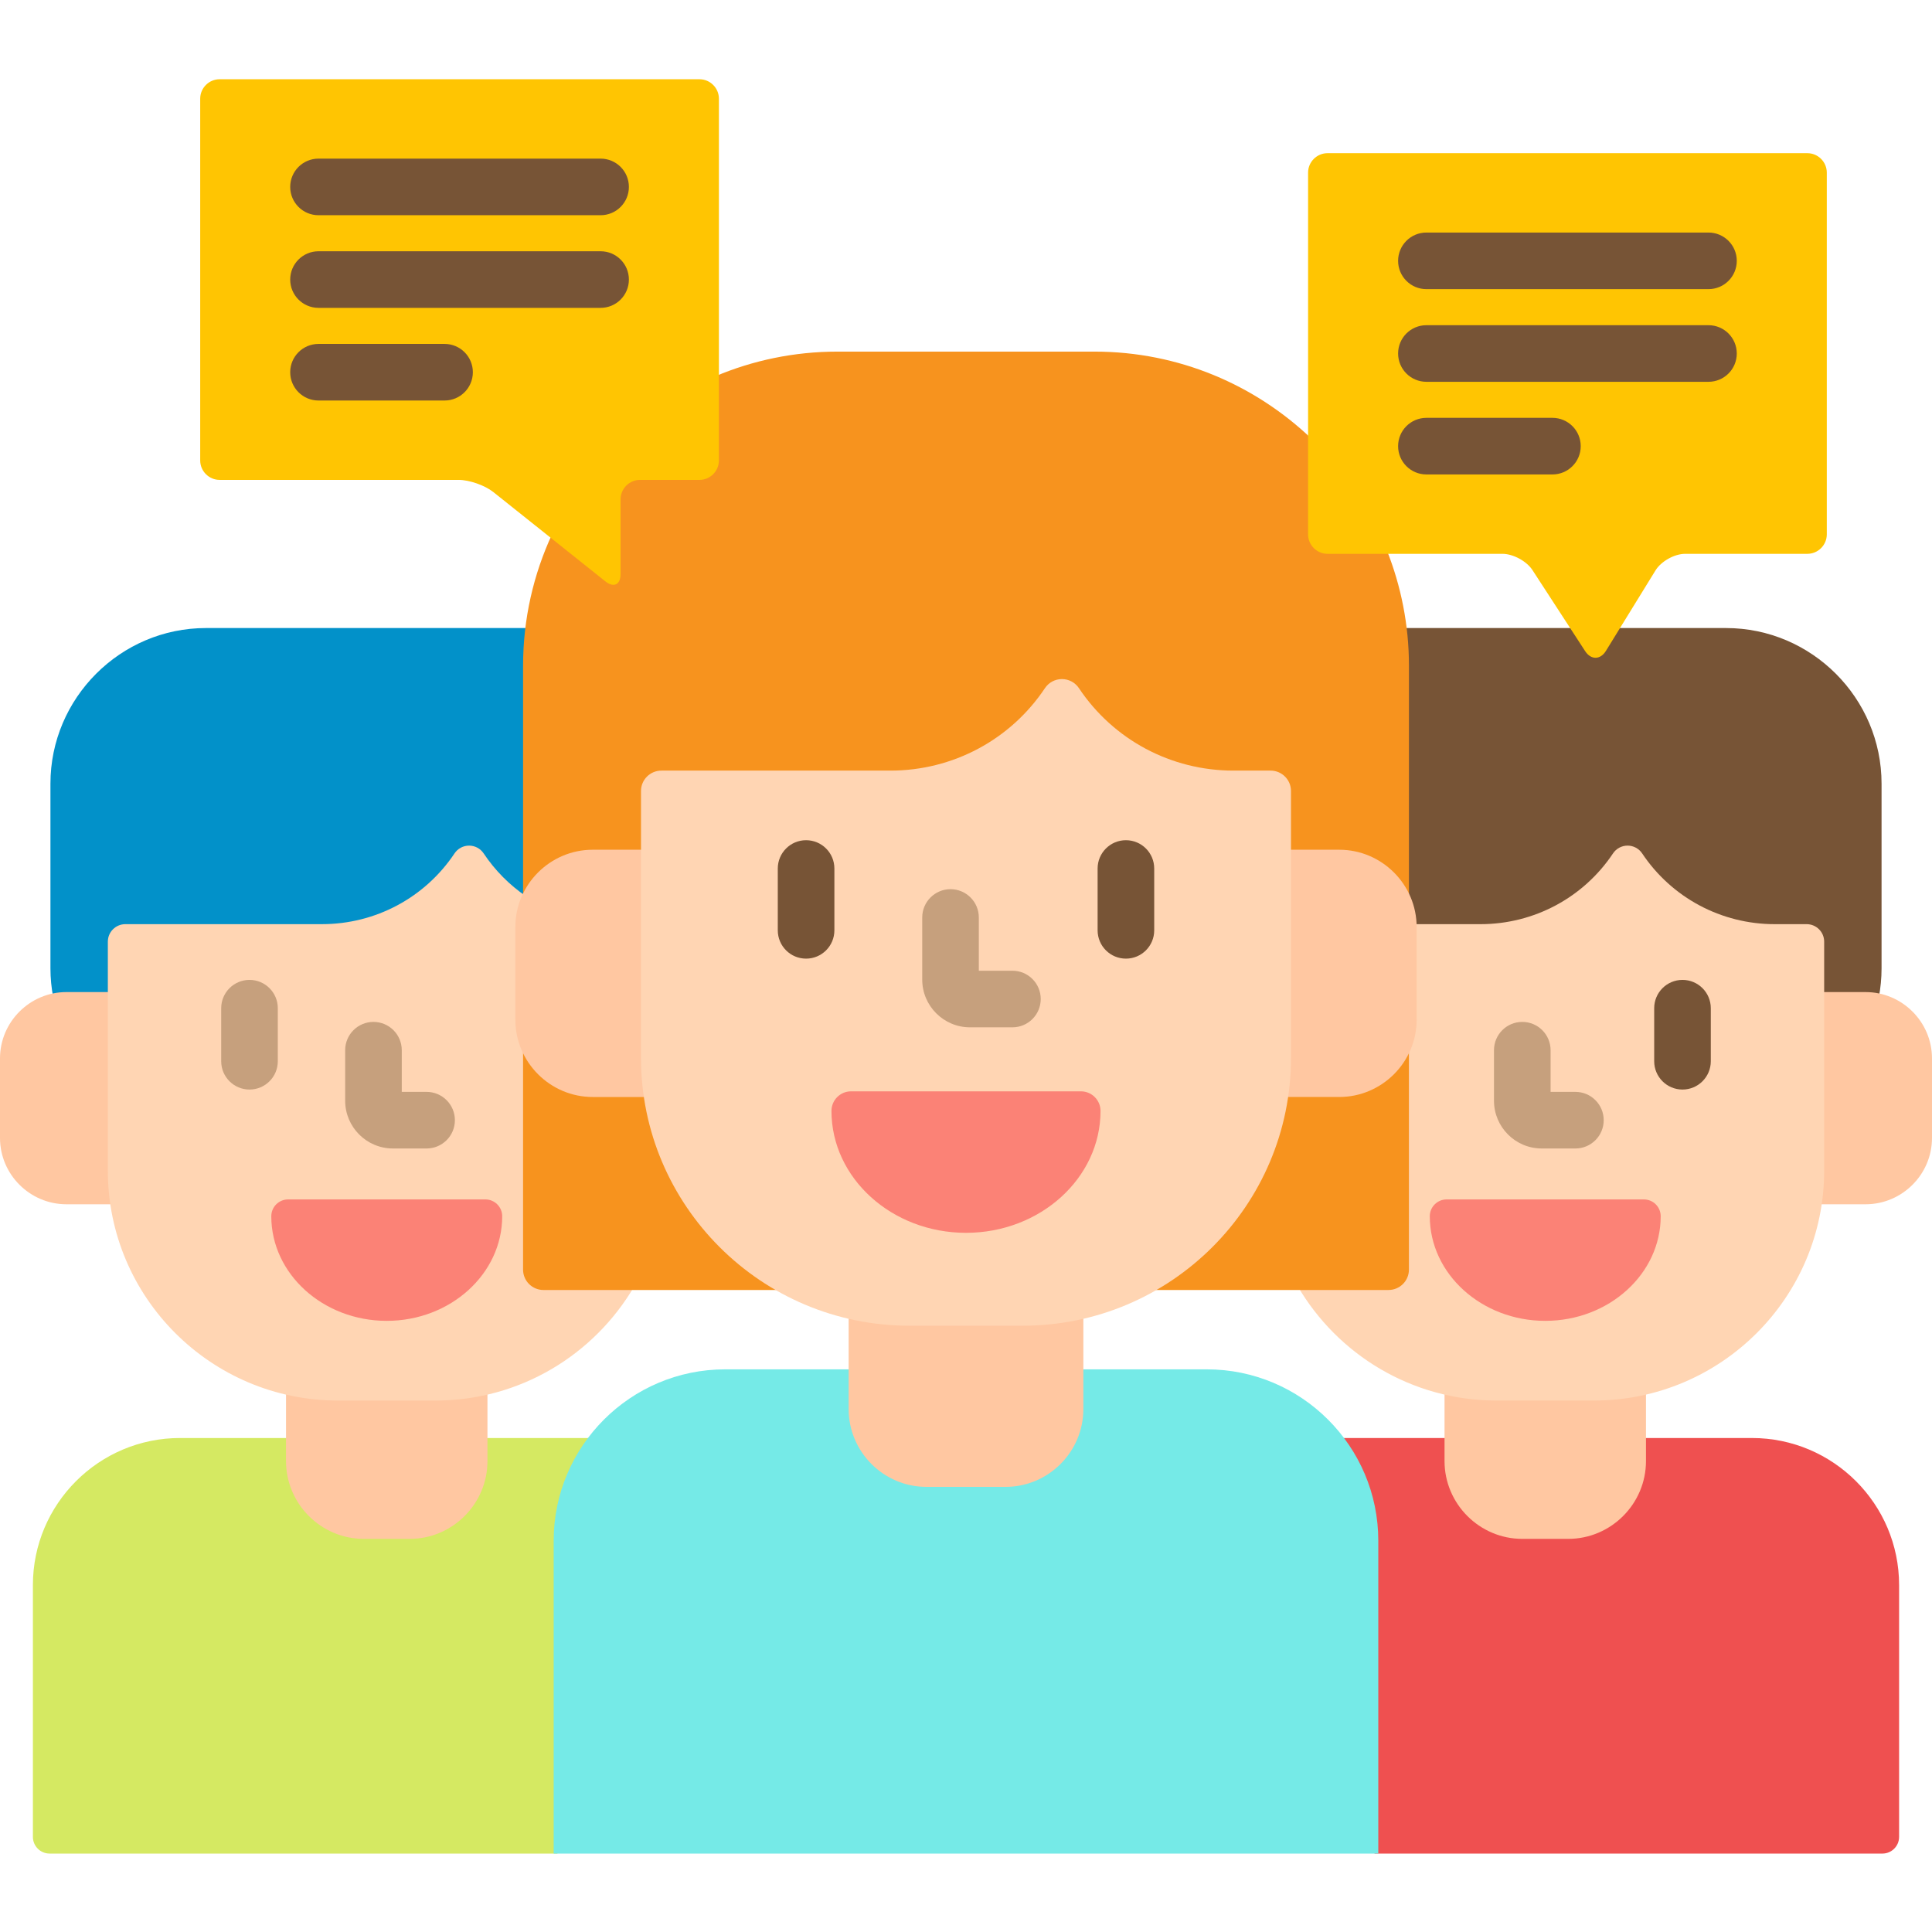 <svg height="512pt" viewBox="0 -21 512.001 512" width="512pt" xmlns="http://www.w3.org/2000/svg"><path d="m457.426 145.438h-29.281l-3.402 5.523c-.539.871-1.219 1.355-1.914 1.355-.684 0-1.359-.465-1.91-1.309l-3.621-5.57h-45.543c.398 3.277.629 6.609.629 9.996v60.629l.102.207c1.289 2.668 1.945 5.492 1.945 8.395v.25h17.902c14.504 0 27.949-7.18 35.965-19.199.68-1.016 1.812-1.621 3.031-1.621 1.223 0 2.355.605 3.031 1.621 8.02 12.02 21.461 19.199 35.965 19.199h8.453c2.008 0 3.645 1.629 3.645 3.637v14.359h11.98c1.203 0 2.371.137 3.504.379.473-2.484.727-5.043.727-7.664v-48.941c0-22.684-18.543-41.246-41.207-41.246zm0 0" fill="#775436"/><path d="m464.285 360.086h-29.082v6.105c0 10.82-8.797 19.625-19.605 19.625h-12.18c-10.809 0-19.602-8.805-19.602-19.625v-6.105h-28.91c5.859 7.523 9.359 16.969 9.359 27.215v82.914h134.594c2.441 0 4.422-1.98 4.422-4.426v-66.73c0-21.488-17.492-38.973-38.996-38.973zm0 0" fill="#ef5050"/><path d="m422.414 349.16h-25.812c-4.723 0-9.34-.566-13.785-1.633v18.668c0 11.34 9.27 20.621 20.602 20.621h12.18c11.332 0 20.605-9.281 20.605-20.621v-18.668c-4.449 1.062-9.066 1.633-13.789 1.633zm0 0" fill="#ffc7a1"/><path d="m494.402 241.91h-11.98v47.328c0 3.023-.23 6-.668 8.906h12.648c9.68 0 17.598-7.906 17.598-17.574v-21.086c0-9.668-7.922-17.574-17.598-17.574zm0 0" fill="#ffc7a1"/><path d="m478.777 223.914h-8.457c-14.164 0-27.297-7.012-35.133-18.754-.859-1.289-2.309-2.066-3.859-2.066s-3.004.777-3.863 2.066c-7.832 11.742-20.965 18.754-35.133 18.754h-17.926c.008.25.02.5.02.75v24.57c0 2.902-.652 5.73-1.945 8.398l-.098.207v57.613c0 2.43-1.98 4.406-4.41 4.406h-24.078c10.59 18.105 30.242 30.301 52.707 30.301h25.812c33.641 0 61.008-27.328 61.008-60.922v-60.688c0-2.559-2.078-4.637-4.645-4.637zm0 0" fill="#ffd5b3"/><path d="m445.879 267.742c-4.141 0-7.5-3.359-7.5-7.5v-14.062c0-4.141 3.359-7.5 7.5-7.5s7.5 3.359 7.5 7.5v14.062c0 4.141-3.359 7.5-7.5 7.5zm0 0" fill="#775436"/><path d="m417.5 283.359h-8.93c-6.977 0-12.648-5.676-12.648-12.656v-13.387c0-4.145 3.355-7.5 7.5-7.5 4.141 0 7.5 3.355 7.5 7.5v11.043h6.578c4.141 0 7.5 3.359 7.5 7.5 0 4.145-3.359 7.5-7.5 7.5zm0 0" fill="#c6a07d"/><path d="m409.508 329.039c-16.871 0-30.598-12.438-30.598-27.723 0-2.461 1.996-4.457 4.461-4.457h52.277c2.461 0 4.457 1.996 4.457 4.457 0 15.285-13.727 27.723-30.598 27.723zm0 0" fill="#fb8276"/><path d="m139.52 216.27.098-.207v-60.629c0-3.387.23-6.719.633-9.996h-85.676c-22.664 0-41.207 18.559-41.207 41.246v48.941c0 2.617.258 5.176.73 7.664 1.129-.246 2.297-.379 3.5-.379h11.98v-14.359c0-2.008 1.633-3.641 3.641-3.641h52.098c14.5 0 27.945-7.176 35.965-19.195.676-1.016 1.809-1.621 3.031-1.621 1.219 0 2.352.605 3.027 1.621 3.141 4.703 7.117 8.656 11.656 11.734.164-.395.332-.789.523-1.18zm0 0" fill="#0291c9"/><path d="m147.734 387.301c0-10.246 3.5-19.688 9.359-27.215h-28.91v6.105c0 10.82-8.793 19.625-19.602 19.625h-12.18c-10.809 0-19.605-8.805-19.605-19.625v-6.105h-29.082c-21.504 0-38.996 17.484-38.996 38.973v66.73c0 2.445 1.977 4.426 4.418 4.426h134.594v-82.914zm0 0" fill="#d5e962"/><path d="m115.398 349.16h-25.812c-4.723 0-9.34-.566-13.789-1.633v18.668c0 11.34 9.273 20.621 20.605 20.621h12.18c11.332 0 20.602-9.281 20.602-20.621v-18.668c-4.445 1.062-9.062 1.633-13.785 1.633zm0 0" fill="#ffc7a1"/><path d="m29.578 289.238v-47.328h-11.98c-9.676 0-17.598 7.906-17.598 17.574v21.086c0 9.668 7.922 17.574 17.598 17.574h12.645c-.434-2.906-.664-5.883-.664-8.906zm0 0" fill="#ffc7a1"/><path d="m168.105 319.859h-24.078c-2.43 0-4.41-1.977-4.41-4.406v-57.617l-.098-.203c-1.293-2.672-1.945-5.496-1.945-8.398v-24.57c0-2.812.617-5.547 1.828-8.141-4.371-2.996-8.199-6.82-11.23-11.363-.859-1.289-2.309-2.066-3.859-2.066-1.555 0-3.004.777-3.863 2.066-7.832 11.742-20.965 18.75-35.133 18.75h-52.098c-2.562 0-4.641 2.078-4.641 4.641v60.688c0 33.594 27.367 60.922 61.008 60.922h25.812c22.465 0 42.117-12.199 52.707-30.301zm0 0" fill="#ffd5b3"/><path d="m66.121 267.742c-4.141 0-7.5-3.359-7.5-7.5v-14.062c0-4.141 3.359-7.5 7.5-7.5s7.5 3.359 7.5 7.5v14.062c0 4.141-3.359 7.5-7.5 7.5zm0 0" fill="#c6a07d"/><path d="m113.051 283.359h-8.93c-6.977 0-12.648-5.676-12.648-12.656v-13.387c0-4.145 3.355-7.5 7.5-7.5 4.141 0 7.5 3.355 7.5 7.5v11.043h6.578c4.141 0 7.5 3.359 7.5 7.5 0 4.145-3.359 7.5-7.5 7.5zm0 0" fill="#c6a07d"/><path d="m102.488 329.039c-16.871 0-30.594-12.438-30.594-27.723 0-2.461 1.996-4.457 4.461-4.457h52.273c2.465 0 4.461 1.996 4.461 4.457 0 15.285-13.727 27.723-30.602 27.723zm0 0" fill="#fb8276"/><path d="m319.828 341.891h-33.727v10.523c0 10.82-8.793 19.621-19.602 19.621h-21c-10.809 0-19.602-8.801-19.602-19.621v-10.523h-33.727c-25.055 0-45.441 20.371-45.441 45.41v82.914h218.535v-82.914c.004-25.039-20.383-45.41-45.438-45.41zm0 0" fill="#75eae7"/><path d="m171.629 269.566-.125-.852h-14.426c-8.566 0-15.848-5.555-18.461-13.242v59.984c0 2.984 2.422 5.406 5.41 5.406h63.73c-18.914-10.262-32.84-28.98-36.129-51.297zm0 0" fill="#f7931e"/><path d="m351.809 124.77c-2.289 0-4.152-1.863-4.152-4.156v-25.258c-14.973-14.336-35.254-23.176-57.578-23.176h-68.156c-11.488 0-22.438 2.336-32.402 6.559v22.281c0 2.293-1.863 4.156-4.152 4.156h-15.758c-3.391 0-6.152 2.762-6.152 6.156v19.793c0 .434-.062 1.855-.91 1.855-.23 0-.734-.09-1.496-.695l-14.734-11.746c-4.93 10.621-7.699 22.438-7.699 34.895v62.992c2.613-7.684 9.895-13.238 18.461-13.238h13.793v-16.566c0-2.426 1.98-4.402 4.41-4.402h60.703c16.844 0 32.457-8.336 41.77-22.297.82-1.227 2.191-1.961 3.672-1.961 1.477 0 2.848.734 3.668 1.961 9.312 13.961 24.926 22.297 41.77 22.297h9.852c2.43 0 4.41 1.977 4.41 4.402v16.566h13.793c8.57 0 15.852 5.555 18.465 13.238v-62.992c0-10.824-2.102-21.168-5.883-30.664zm0 0" fill="#f7931e"/><path d="m354.918 268.711h-14.426l-.125.855c-3.289 22.312-17.211 41.031-36.125 51.293h63.73c2.988 0 5.41-2.422 5.41-5.406v-59.98c-2.613 7.688-9.895 13.238-18.465 13.238zm0 0" fill="#f7931e"/><g fill="#ffc7a1"><path d="m271.039 329.324h-30.074c-5.504 0-10.887-.66-16.066-1.898v24.988c0 11.344 9.27 20.621 20.605 20.621h20.996c11.332 0 20.602-9.277 20.602-20.621v-24.988c-5.18 1.238-10.562 1.898-16.062 1.898zm0 0"/><path d="m245.5 372.039c-10.809 0-19.602-8.805-19.602-19.625v-23.73c4.953 1.09 10.016 1.641 15.062 1.641h30.074c5.051 0 10.109-.551 15.066-1.641v23.73c0 10.82-8.793 19.625-19.602 19.625zm0 0"/><path d="m170.875 259.336v-55.148h-13.797c-11.277 0-20.504 9.215-20.504 20.477v24.57c0 11.266 9.23 20.48 20.504 20.48h14.57c-.508-3.387-.773-6.852-.773-10.379zm0 0"/><path d="m354.918 204.188h-13.793v55.148c0 3.523-.27 6.988-.777 10.375h14.57c11.281 0 20.508-9.211 20.508-20.477v-24.57c0-11.262-9.227-20.477-20.508-20.477zm0 0"/></g><path d="m240.961 330.324c-39.199 0-71.09-31.848-71.09-70.988v-70.715c0-2.984 2.426-5.402 5.41-5.402h60.703c16.508 0 31.812-8.168 40.938-21.852 1.004-1.504 2.691-2.406 4.504-2.406 1.809 0 3.496.902 4.5 2.406 9.125 13.684 24.43 21.852 40.938 21.852h9.852c2.988 0 5.41 2.418 5.41 5.402v70.715c0 39.145-31.891 70.988-71.086 70.988zm0 0" fill="#ffd5b3"/><path d="m213.621 233.047c-4.145 0-7.5-3.355-7.5-7.5v-16.383c0-4.141 3.355-7.5 7.5-7.5 4.141 0 7.5 3.359 7.5 7.5v16.383c0 4.145-3.359 7.5-7.5 7.5zm0 0" fill="#775436"/><path d="m298.379 233.047c-4.141 0-7.5-3.355-7.5-7.5v-16.383c0-4.141 3.359-7.5 7.5-7.5 4.145 0 7.5 3.359 7.5 7.5v16.383c0 4.145-3.355 7.5-7.5 7.5zm0 0" fill="#775436"/><path d="m268.305 251.25h-11.254c-6.977 0-12.652-5.68-12.652-12.656v-16.453c0-4.141 3.359-7.5 7.5-7.5 4.141 0 7.5 3.359 7.5 7.5v14.109h8.906c4.141 0 7.5 3.355 7.5 7.5 0 4.141-3.359 7.5-7.5 7.5zm0 0" fill="#c6a07d"/><path d="m256 305.711c-19.66 0-35.652-14.492-35.652-32.301 0-2.867 2.324-5.195 5.195-5.195h60.914c2.871 0 5.195 2.328 5.195 5.195 0 17.809-15.992 32.301-35.652 32.301zm0 0" fill="#fb8276"/><path d="m53.055 5.156c0-2.836 2.316-5.156 5.148-5.156h127.164c2.832 0 5.152 2.32 5.152 5.156v95.863c0 2.836-2.32 5.156-5.152 5.156h-15.758c-2.836 0-5.152 2.32-5.152 5.156v19.793c0 2.836-1.812 3.711-4.027 1.945l-29.711-23.684c-2.215-1.766-6.348-3.211-9.18-3.211h-63.336c-2.832 0-5.148-2.32-5.148-5.156zm0 0" fill="#ffc502"/><path d="m159.164 36.035h-74.758c-4.141 0-7.5-3.359-7.5-7.5 0-4.145 3.359-7.5 7.5-7.5h74.758c4.145 0 7.5 3.355 7.5 7.5 0 4.141-3.355 7.5-7.5 7.5zm0 0" fill="#775436"/><path d="m159.164 60.586h-74.758c-4.141 0-7.5-3.355-7.5-7.5 0-4.141 3.359-7.5 7.5-7.5h74.758c4.145 0 7.5 3.359 7.5 7.5 0 4.145-3.355 7.5-7.5 7.5zm0 0" fill="#775436"/><path d="m117.812 85.141h-33.406c-4.141 0-7.5-3.355-7.5-7.5 0-4.141 3.359-7.5 7.5-7.5h33.406c4.141 0 7.5 3.359 7.5 7.5 0 4.145-3.359 7.5-7.5 7.5zm0 0" fill="#775436"/><path d="m484.121 24.75c0-2.836-2.316-5.156-5.152-5.156h-127.16c-2.836 0-5.152 2.32-5.152 5.156v95.863c0 2.836 2.316 5.156 5.152 5.156h46.355c2.832 0 6.418 1.941 7.961 4.32l13.953 21.461c1.547 2.379 4.027 2.348 5.516-.066l13.137-21.328c1.488-2.414 5.02-4.387 7.855-4.387h32.383c2.836 0 5.152-2.32 5.152-5.156zm0 0" fill="#ffc502"/><path d="m452.766 55.625h-74.754c-4.145 0-7.5-3.355-7.5-7.5 0-4.141 3.355-7.5 7.5-7.5h74.754c4.141 0 7.5 3.359 7.5 7.5 0 4.145-3.355 7.5-7.5 7.5zm0 0" fill="#775436"/><path d="m452.766 80.18h-74.754c-4.145 0-7.5-3.359-7.5-7.5 0-4.145 3.355-7.5 7.5-7.5h74.754c4.141 0 7.5 3.355 7.5 7.5 0 4.145-3.355 7.5-7.5 7.5zm0 0" fill="#775436"/><path d="m411.414 104.734h-33.402c-4.145 0-7.5-3.355-7.5-7.5s3.355-7.5 7.5-7.5h33.398c4.145 0 7.5 3.355 7.5 7.5.004 4.145-3.355 7.5-7.496 7.5zm0 0" fill="#775436"/></svg>